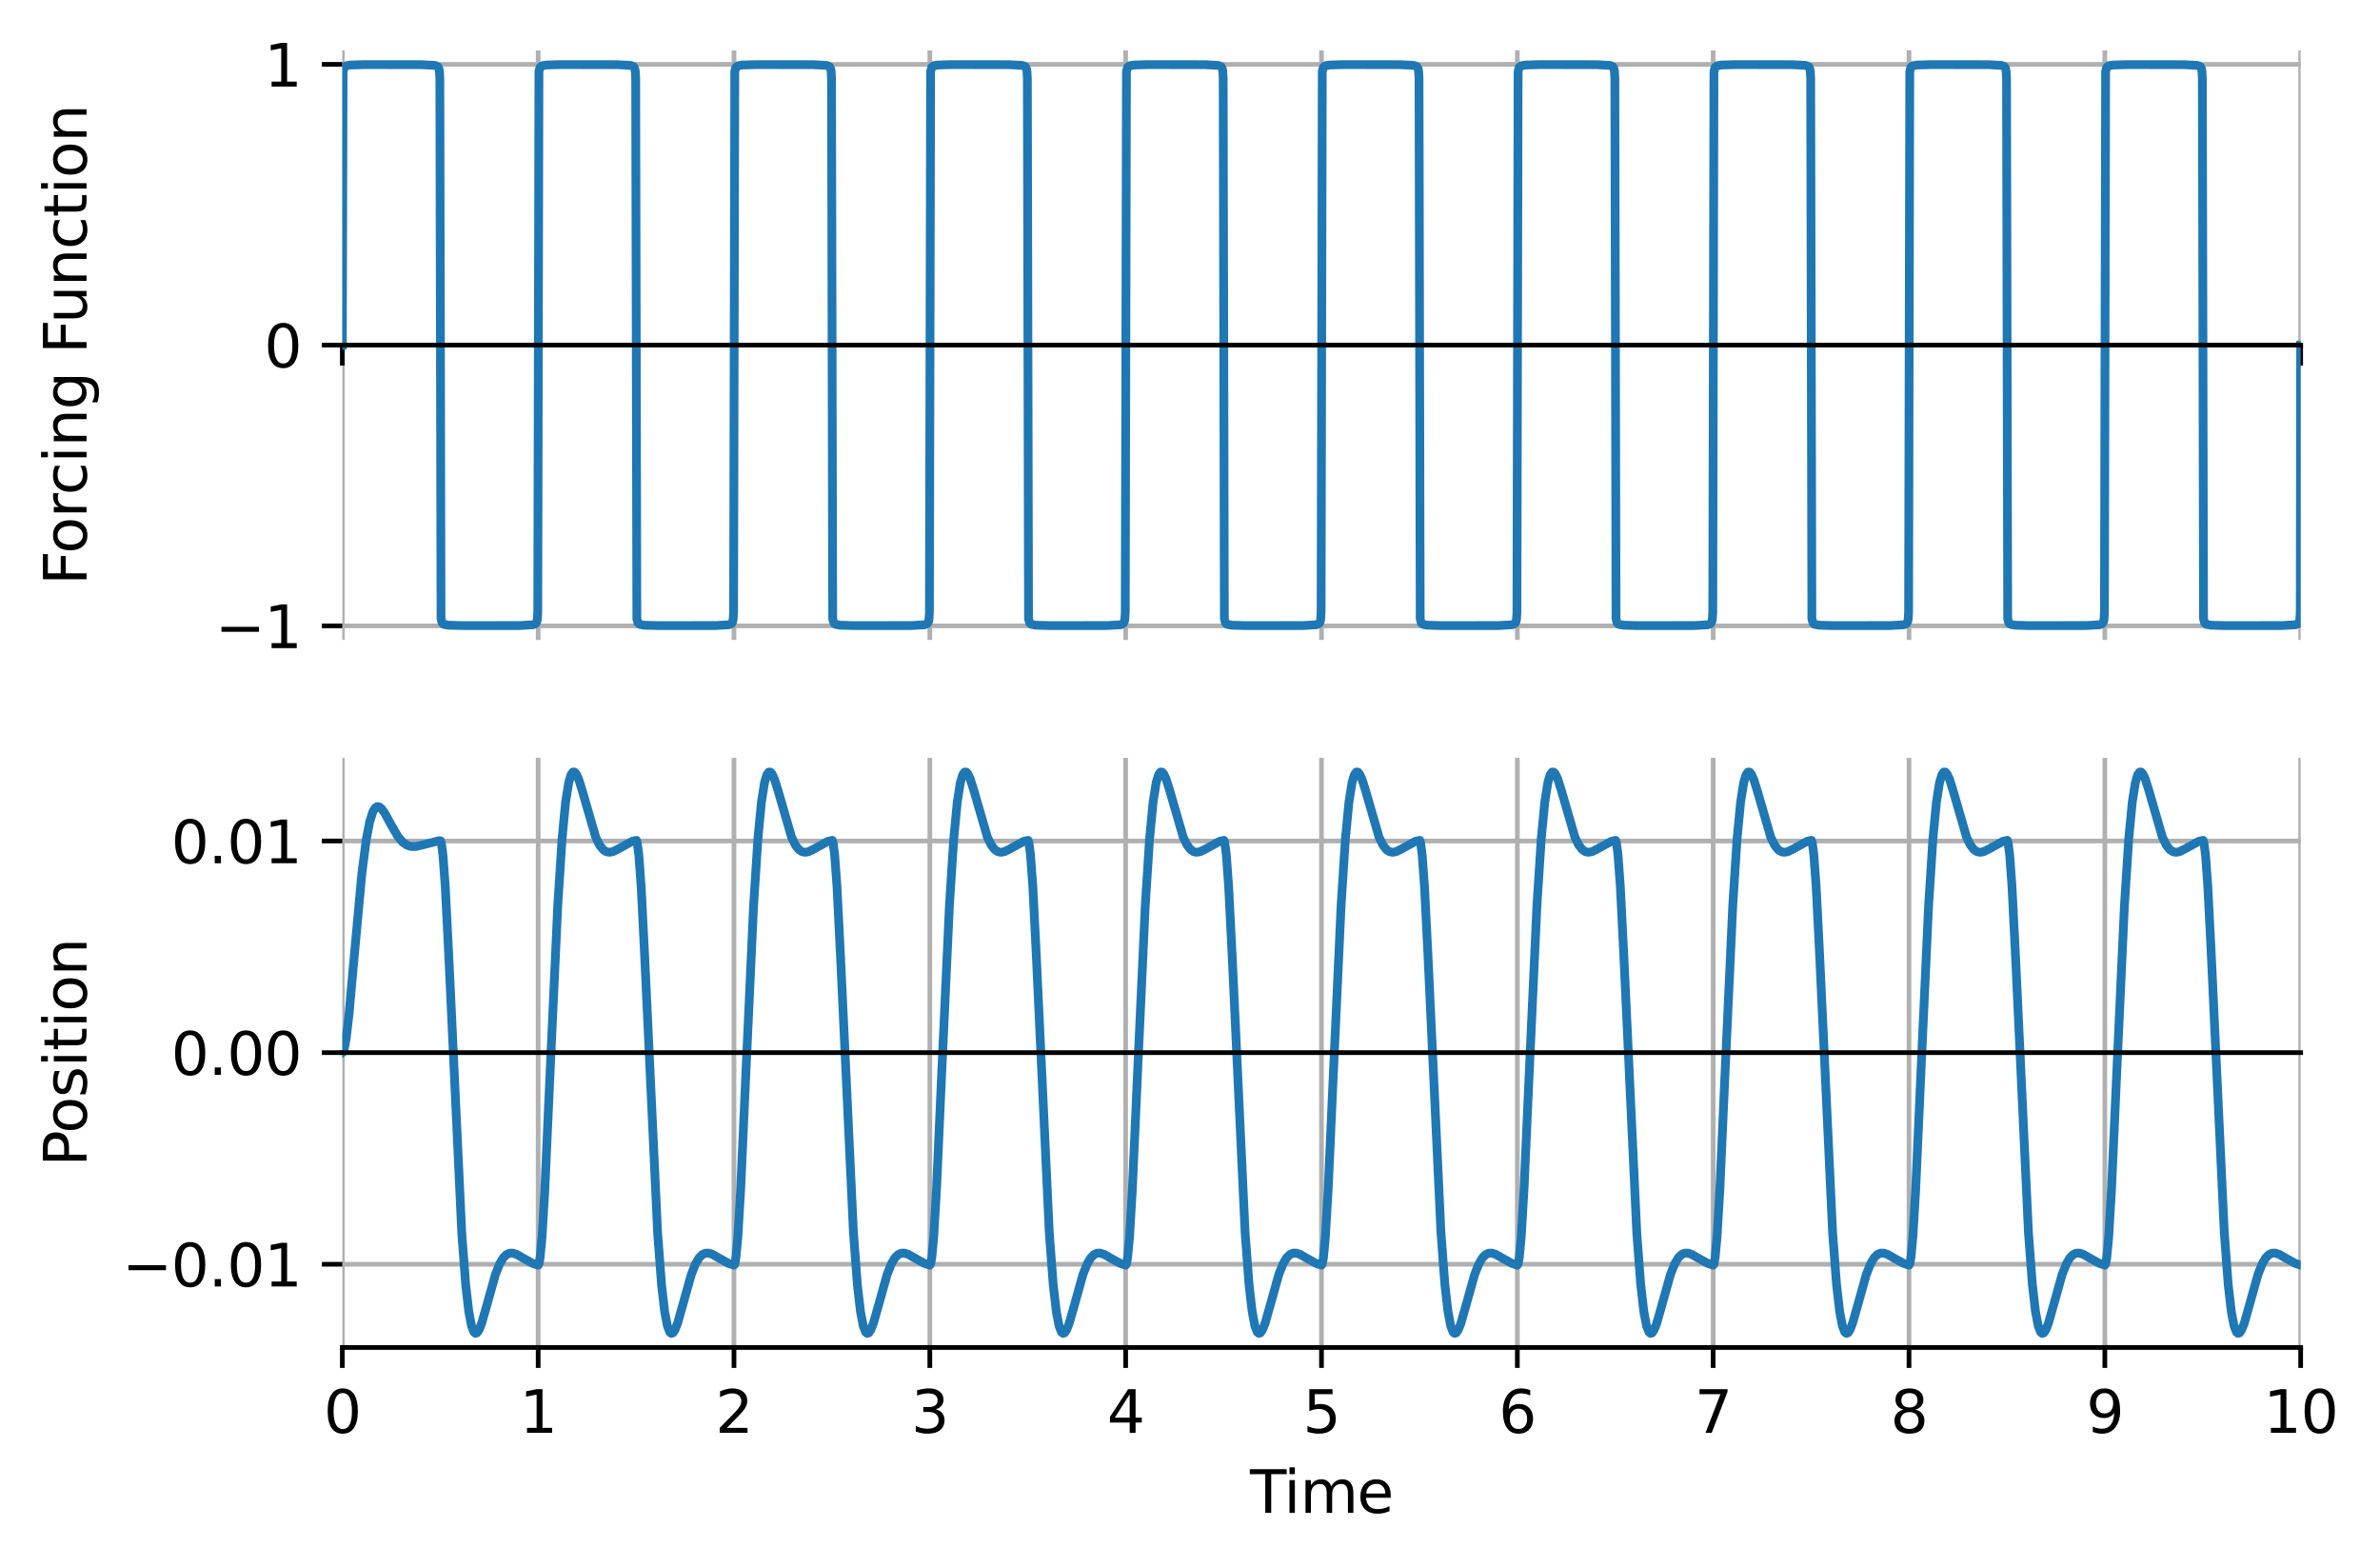 <?xml version="1.0" encoding="utf-8" standalone="no"?>
<!DOCTYPE svg PUBLIC "-//W3C//DTD SVG 1.1//EN"
  "http://www.w3.org/Graphics/SVG/1.1/DTD/svg11.dtd">
<svg xmlns:xlink="http://www.w3.org/1999/xlink" width="406.886pt" height="267.915pt" viewBox="0 0 406.886 267.915" xmlns="http://www.w3.org/2000/svg" version="1.1">
 <defs>
  <style type="text/css">*{stroke-linejoin: round; stroke-linecap: butt}</style>
 </defs>
 <g id="figure_1">
  <g id="patch_1">
   <path d="M 0 267.915 
L 406.886 267.915 
L 406.886 0 
L 0 0 
z
" style="fill: #ffffff"/>
  </g>
  <g id="axes_1">
   <g id="patch_2">
    <path d="M 58.523 109.399 
L 393.323 109.399 
L 393.323 8.599 
L 58.523 8.599 
z
" style="fill: #ffffff"/>
   </g>
   <g id="matplotlib.axis_1">
    <g id="xtick_1">
     <g id="line2d_1">
      <path d="M 58.523 109.399 
L 58.523 8.599 
" clip-path="url(#pc2f7f69a13)" style="fill: none; stroke: #b0b0b0; stroke-width: 0.8; stroke-linecap: square"/>
     </g>
     <g id="line2d_2">
      <defs>
       <path id="mb48e5e0323" d="M 0 0 
L 0 3.5 
" style="stroke: #000000; stroke-width: 0.8"/>
      </defs>
      <g>
       <use xlink:href="#mb48e5e0323" x="58.523" y="58.999" style="stroke: #000000; stroke-width: 0.8"/>
      </g>
     </g>
    </g>
    <g id="xtick_2">
     <g id="line2d_3">
      <path d="M 92.003 109.399 
L 92.003 8.599 
" clip-path="url(#pc2f7f69a13)" style="fill: none; stroke: #b0b0b0; stroke-width: 0.8; stroke-linecap: square"/>
     </g>
     <g id="line2d_4">
      <g>
       <use xlink:href="#mb48e5e0323" x="92.003" y="58.999" style="stroke: #000000; stroke-width: 0.8"/>
      </g>
     </g>
    </g>
    <g id="xtick_3">
     <g id="line2d_5">
      <path d="M 125.483 109.399 
L 125.483 8.599 
" clip-path="url(#pc2f7f69a13)" style="fill: none; stroke: #b0b0b0; stroke-width: 0.8; stroke-linecap: square"/>
     </g>
     <g id="line2d_6">
      <g>
       <use xlink:href="#mb48e5e0323" x="125.483" y="58.999" style="stroke: #000000; stroke-width: 0.8"/>
      </g>
     </g>
    </g>
    <g id="xtick_4">
     <g id="line2d_7">
      <path d="M 158.963 109.399 
L 158.963 8.599 
" clip-path="url(#pc2f7f69a13)" style="fill: none; stroke: #b0b0b0; stroke-width: 0.8; stroke-linecap: square"/>
     </g>
     <g id="line2d_8">
      <g>
       <use xlink:href="#mb48e5e0323" x="158.963" y="58.999" style="stroke: #000000; stroke-width: 0.8"/>
      </g>
     </g>
    </g>
    <g id="xtick_5">
     <g id="line2d_9">
      <path d="M 192.443 109.399 
L 192.443 8.599 
" clip-path="url(#pc2f7f69a13)" style="fill: none; stroke: #b0b0b0; stroke-width: 0.8; stroke-linecap: square"/>
     </g>
     <g id="line2d_10">
      <g>
       <use xlink:href="#mb48e5e0323" x="192.443" y="58.999" style="stroke: #000000; stroke-width: 0.8"/>
      </g>
     </g>
    </g>
    <g id="xtick_6">
     <g id="line2d_11">
      <path d="M 225.923 109.399 
L 225.923 8.599 
" clip-path="url(#pc2f7f69a13)" style="fill: none; stroke: #b0b0b0; stroke-width: 0.8; stroke-linecap: square"/>
     </g>
     <g id="line2d_12">
      <g>
       <use xlink:href="#mb48e5e0323" x="225.923" y="58.999" style="stroke: #000000; stroke-width: 0.8"/>
      </g>
     </g>
    </g>
    <g id="xtick_7">
     <g id="line2d_13">
      <path d="M 259.403 109.399 
L 259.403 8.599 
" clip-path="url(#pc2f7f69a13)" style="fill: none; stroke: #b0b0b0; stroke-width: 0.8; stroke-linecap: square"/>
     </g>
     <g id="line2d_14">
      <g>
       <use xlink:href="#mb48e5e0323" x="259.403" y="58.999" style="stroke: #000000; stroke-width: 0.8"/>
      </g>
     </g>
    </g>
    <g id="xtick_8">
     <g id="line2d_15">
      <path d="M 292.883 109.399 
L 292.883 8.599 
" clip-path="url(#pc2f7f69a13)" style="fill: none; stroke: #b0b0b0; stroke-width: 0.8; stroke-linecap: square"/>
     </g>
     <g id="line2d_16">
      <g>
       <use xlink:href="#mb48e5e0323" x="292.883" y="58.999" style="stroke: #000000; stroke-width: 0.8"/>
      </g>
     </g>
    </g>
    <g id="xtick_9">
     <g id="line2d_17">
      <path d="M 326.363 109.399 
L 326.363 8.599 
" clip-path="url(#pc2f7f69a13)" style="fill: none; stroke: #b0b0b0; stroke-width: 0.8; stroke-linecap: square"/>
     </g>
     <g id="line2d_18">
      <g>
       <use xlink:href="#mb48e5e0323" x="326.363" y="58.999" style="stroke: #000000; stroke-width: 0.8"/>
      </g>
     </g>
    </g>
    <g id="xtick_10">
     <g id="line2d_19">
      <path d="M 359.843 109.399 
L 359.843 8.599 
" clip-path="url(#pc2f7f69a13)" style="fill: none; stroke: #b0b0b0; stroke-width: 0.8; stroke-linecap: square"/>
     </g>
     <g id="line2d_20">
      <g>
       <use xlink:href="#mb48e5e0323" x="359.843" y="58.999" style="stroke: #000000; stroke-width: 0.8"/>
      </g>
     </g>
    </g>
    <g id="xtick_11">
     <g id="line2d_21">
      <path d="M 393.323 109.399 
L 393.323 8.599 
" clip-path="url(#pc2f7f69a13)" style="fill: none; stroke: #b0b0b0; stroke-width: 0.8; stroke-linecap: square"/>
     </g>
     <g id="line2d_22">
      <g>
       <use xlink:href="#mb48e5e0323" x="393.323" y="58.999" style="stroke: #000000; stroke-width: 0.8"/>
      </g>
     </g>
    </g>
   </g>
   <g id="matplotlib.axis_2">
    <g id="ytick_1">
     <g id="line2d_23">
      <path d="M 58.523 106.999 
L 393.323 106.999 
" clip-path="url(#pc2f7f69a13)" style="fill: none; stroke: #b0b0b0; stroke-width: 0.8; stroke-linecap: square"/>
     </g>
     <g id="line2d_24">
      <defs>
       <path id="m563a0828b6" d="M 0 0 
L -3.5 0 
" style="stroke: #000000; stroke-width: 0.8"/>
      </defs>
      <g>
       <use xlink:href="#m563a0828b6" x="58.523" y="106.999" style="stroke: #000000; stroke-width: 0.8"/>
      </g>
     </g>
     <g id="text_1">
      <!-- −1 -->
      <g transform="translate(36.781 110.798) scale(0.1 -0.1)">
       <defs>
        <path id="DejaVuSans-2212" d="M 678 2272 
L 4684 2272 
L 4684 1741 
L 678 1741 
L 678 2272 
z
" transform="scale(0.016)"/>
        <path id="DejaVuSans-31" d="M 794 531 
L 1825 531 
L 1825 4091 
L 703 3866 
L 703 4441 
L 1819 4666 
L 2450 4666 
L 2450 531 
L 3481 531 
L 3481 0 
L 794 0 
L 794 531 
z
" transform="scale(0.016)"/>
       </defs>
       <use xlink:href="#DejaVuSans-2212"/>
       <use xlink:href="#DejaVuSans-31" transform="translate(83.789 0)"/>
      </g>
     </g>
    </g>
    <g id="ytick_2">
     <g id="line2d_25">
      <path d="M 58.523 58.999 
L 393.323 58.999 
" clip-path="url(#pc2f7f69a13)" style="fill: none; stroke: #b0b0b0; stroke-width: 0.8; stroke-linecap: square"/>
     </g>
     <g id="line2d_26">
      <g>
       <use xlink:href="#m563a0828b6" x="58.523" y="58.999" style="stroke: #000000; stroke-width: 0.8"/>
      </g>
     </g>
     <g id="text_2">
      <!-- 0 -->
      <g transform="translate(45.161 62.798) scale(0.1 -0.1)">
       <defs>
        <path id="DejaVuSans-30" d="M 2034 4250 
Q 1547 4250 1301 3770 
Q 1056 3291 1056 2328 
Q 1056 1369 1301 889 
Q 1547 409 2034 409 
Q 2525 409 2770 889 
Q 3016 1369 3016 2328 
Q 3016 3291 2770 3770 
Q 2525 4250 2034 4250 
z
M 2034 4750 
Q 2819 4750 3233 4129 
Q 3647 3509 3647 2328 
Q 3647 1150 3233 529 
Q 2819 -91 2034 -91 
Q 1250 -91 836 529 
Q 422 1150 422 2328 
Q 422 3509 836 4129 
Q 1250 4750 2034 4750 
z
" transform="scale(0.016)"/>
       </defs>
       <use xlink:href="#DejaVuSans-30"/>
      </g>
     </g>
    </g>
    <g id="ytick_3">
     <g id="line2d_27">
      <path d="M 58.523 10.999 
L 393.323 10.999 
" clip-path="url(#pc2f7f69a13)" style="fill: none; stroke: #b0b0b0; stroke-width: 0.8; stroke-linecap: square"/>
     </g>
     <g id="line2d_28">
      <g>
       <use xlink:href="#m563a0828b6" x="58.523" y="10.999" style="stroke: #000000; stroke-width: 0.8"/>
      </g>
     </g>
     <g id="text_3">
      <!-- 1 -->
      <g transform="translate(45.161 14.798) scale(0.1 -0.1)">
       <use xlink:href="#DejaVuSans-31"/>
      </g>
     </g>
    </g>
    <g id="text_4">
     <!-- Forcing Function -->
     <g transform="translate(14.798 100.031) rotate(-90) scale(0.1 -0.1)">
      <defs>
       <path id="DejaVuSans-46" d="M 628 4666 
L 3309 4666 
L 3309 4134 
L 1259 4134 
L 1259 2759 
L 3109 2759 
L 3109 2228 
L 1259 2228 
L 1259 0 
L 628 0 
L 628 4666 
z
" transform="scale(0.016)"/>
       <path id="DejaVuSans-6f" d="M 1959 3097 
Q 1497 3097 1228 2736 
Q 959 2375 959 1747 
Q 959 1119 1226 758 
Q 1494 397 1959 397 
Q 2419 397 2687 759 
Q 2956 1122 2956 1747 
Q 2956 2369 2687 2733 
Q 2419 3097 1959 3097 
z
M 1959 3584 
Q 2709 3584 3137 3096 
Q 3566 2609 3566 1747 
Q 3566 888 3137 398 
Q 2709 -91 1959 -91 
Q 1206 -91 779 398 
Q 353 888 353 1747 
Q 353 2609 779 3096 
Q 1206 3584 1959 3584 
z
" transform="scale(0.016)"/>
       <path id="DejaVuSans-72" d="M 2631 2963 
Q 2534 3019 2420 3045 
Q 2306 3072 2169 3072 
Q 1681 3072 1420 2755 
Q 1159 2438 1159 1844 
L 1159 0 
L 581 0 
L 581 3500 
L 1159 3500 
L 1159 2956 
Q 1341 3275 1631 3429 
Q 1922 3584 2338 3584 
Q 2397 3584 2469 3576 
Q 2541 3569 2628 3553 
L 2631 2963 
z
" transform="scale(0.016)"/>
       <path id="DejaVuSans-63" d="M 3122 3366 
L 3122 2828 
Q 2878 2963 2633 3030 
Q 2388 3097 2138 3097 
Q 1578 3097 1268 2742 
Q 959 2388 959 1747 
Q 959 1106 1268 751 
Q 1578 397 2138 397 
Q 2388 397 2633 464 
Q 2878 531 3122 666 
L 3122 134 
Q 2881 22 2623 -34 
Q 2366 -91 2075 -91 
Q 1284 -91 818 406 
Q 353 903 353 1747 
Q 353 2603 823 3093 
Q 1294 3584 2113 3584 
Q 2378 3584 2631 3529 
Q 2884 3475 3122 3366 
z
" transform="scale(0.016)"/>
       <path id="DejaVuSans-69" d="M 603 3500 
L 1178 3500 
L 1178 0 
L 603 0 
L 603 3500 
z
M 603 4863 
L 1178 4863 
L 1178 4134 
L 603 4134 
L 603 4863 
z
" transform="scale(0.016)"/>
       <path id="DejaVuSans-6e" d="M 3513 2113 
L 3513 0 
L 2938 0 
L 2938 2094 
Q 2938 2591 2744 2837 
Q 2550 3084 2163 3084 
Q 1697 3084 1428 2787 
Q 1159 2491 1159 1978 
L 1159 0 
L 581 0 
L 581 3500 
L 1159 3500 
L 1159 2956 
Q 1366 3272 1645 3428 
Q 1925 3584 2291 3584 
Q 2894 3584 3203 3211 
Q 3513 2838 3513 2113 
z
" transform="scale(0.016)"/>
       <path id="DejaVuSans-67" d="M 2906 1791 
Q 2906 2416 2648 2759 
Q 2391 3103 1925 3103 
Q 1463 3103 1205 2759 
Q 947 2416 947 1791 
Q 947 1169 1205 825 
Q 1463 481 1925 481 
Q 2391 481 2648 825 
Q 2906 1169 2906 1791 
z
M 3481 434 
Q 3481 -459 3084 -895 
Q 2688 -1331 1869 -1331 
Q 1566 -1331 1297 -1286 
Q 1028 -1241 775 -1147 
L 775 -588 
Q 1028 -725 1275 -790 
Q 1522 -856 1778 -856 
Q 2344 -856 2625 -561 
Q 2906 -266 2906 331 
L 2906 616 
Q 2728 306 2450 153 
Q 2172 0 1784 0 
Q 1141 0 747 490 
Q 353 981 353 1791 
Q 353 2603 747 3093 
Q 1141 3584 1784 3584 
Q 2172 3584 2450 3431 
Q 2728 3278 2906 2969 
L 2906 3500 
L 3481 3500 
L 3481 434 
z
" transform="scale(0.016)"/>
       <path id="DejaVuSans-20" transform="scale(0.016)"/>
       <path id="DejaVuSans-75" d="M 544 1381 
L 544 3500 
L 1119 3500 
L 1119 1403 
Q 1119 906 1312 657 
Q 1506 409 1894 409 
Q 2359 409 2629 706 
Q 2900 1003 2900 1516 
L 2900 3500 
L 3475 3500 
L 3475 0 
L 2900 0 
L 2900 538 
Q 2691 219 2414 64 
Q 2138 -91 1772 -91 
Q 1169 -91 856 284 
Q 544 659 544 1381 
z
M 1991 3584 
L 1991 3584 
z
" transform="scale(0.016)"/>
       <path id="DejaVuSans-74" d="M 1172 4494 
L 1172 3500 
L 2356 3500 
L 2356 3053 
L 1172 3053 
L 1172 1153 
Q 1172 725 1289 603 
Q 1406 481 1766 481 
L 2356 481 
L 2356 0 
L 1766 0 
Q 1100 0 847 248 
Q 594 497 594 1153 
L 594 3053 
L 172 3053 
L 172 3500 
L 594 3500 
L 594 4494 
L 1172 4494 
z
" transform="scale(0.016)"/>
      </defs>
      <use xlink:href="#DejaVuSans-46"/>
      <use xlink:href="#DejaVuSans-6f" transform="translate(53.895 0)"/>
      <use xlink:href="#DejaVuSans-72" transform="translate(115.076 0)"/>
      <use xlink:href="#DejaVuSans-63" transform="translate(153.939 0)"/>
      <use xlink:href="#DejaVuSans-69" transform="translate(208.92 0)"/>
      <use xlink:href="#DejaVuSans-6e" transform="translate(236.703 0)"/>
      <use xlink:href="#DejaVuSans-67" transform="translate(300.082 0)"/>
      <use xlink:href="#DejaVuSans-20" transform="translate(363.559 0)"/>
      <use xlink:href="#DejaVuSans-46" transform="translate(395.346 0)"/>
      <use xlink:href="#DejaVuSans-75" transform="translate(447.365 0)"/>
      <use xlink:href="#DejaVuSans-6e" transform="translate(510.744 0)"/>
      <use xlink:href="#DejaVuSans-63" transform="translate(574.123 0)"/>
      <use xlink:href="#DejaVuSans-74" transform="translate(629.104 0)"/>
      <use xlink:href="#DejaVuSans-69" transform="translate(668.312 0)"/>
      <use xlink:href="#DejaVuSans-6f" transform="translate(696.096 0)"/>
      <use xlink:href="#DejaVuSans-6e" transform="translate(757.277 0)"/>
     </g>
    </g>
   </g>
   <g id="line2d_29">
    <path d="M 58.523 58.999 
L 58.657 12.211 
L 58.858 11.486 
L 59.193 11.243 
L 59.93 11.116 
L 62.206 11.047 
L 72.049 11.053 
L 74.393 11.187 
L 74.862 11.405 
L 75.063 11.809 
L 75.13 12.211 
L 75.196 13.402 
L 75.397 105.787 
L 75.598 106.513 
L 75.933 106.755 
L 76.67 106.882 
L 78.946 106.951 
L 88.789 106.945 
L 91.133 106.811 
L 91.602 106.594 
L 91.803 106.19 
L 91.87 105.787 
L 91.936 104.596 
L 92.137 12.211 
L 92.338 11.486 
L 92.673 11.243 
L 93.41 11.116 
L 95.686 11.047 
L 105.529 11.053 
L 107.873 11.187 
L 108.342 11.405 
L 108.543 11.809 
L 108.61 12.211 
L 108.676 13.402 
L 108.877 105.787 
L 109.078 106.513 
L 109.413 106.755 
L 110.15 106.882 
L 112.426 106.951 
L 122.269 106.945 
L 124.613 106.811 
L 125.082 106.594 
L 125.283 106.19 
L 125.35 105.787 
L 125.416 104.596 
L 125.617 12.211 
L 125.818 11.486 
L 126.153 11.243 
L 126.89 11.116 
L 129.166 11.047 
L 139.009 11.053 
L 141.353 11.187 
L 141.822 11.405 
L 142.023 11.809 
L 142.09 12.211 
L 142.156 13.402 
L 142.357 105.787 
L 142.558 106.513 
L 142.893 106.755 
L 143.63 106.882 
L 145.906 106.951 
L 155.749 106.945 
L 158.093 106.811 
L 158.562 106.594 
L 158.763 106.19 
L 158.83 105.787 
L 158.896 104.596 
L 159.097 12.211 
L 159.298 11.486 
L 159.633 11.243 
L 160.37 11.116 
L 162.646 11.047 
L 172.489 11.053 
L 174.833 11.187 
L 175.302 11.405 
L 175.503 11.809 
L 175.57 12.211 
L 175.636 13.402 
L 175.837 105.787 
L 176.038 106.513 
L 176.373 106.755 
L 177.11 106.882 
L 179.386 106.951 
L 189.229 106.945 
L 191.573 106.811 
L 192.042 106.594 
L 192.243 106.19 
L 192.31 105.787 
L 192.376 104.596 
L 192.577 12.211 
L 192.778 11.486 
L 193.113 11.243 
L 193.85 11.116 
L 196.126 11.047 
L 205.969 11.053 
L 208.313 11.187 
L 208.782 11.405 
L 208.983 11.809 
L 209.05 12.211 
L 209.116 13.402 
L 209.317 105.787 
L 209.518 106.513 
L 209.853 106.755 
L 210.59 106.882 
L 212.866 106.951 
L 222.709 106.945 
L 225.053 106.811 
L 225.522 106.594 
L 225.723 106.19 
L 225.79 105.787 
L 225.856 104.596 
L 226.057 12.211 
L 226.258 11.486 
L 226.593 11.243 
L 227.33 11.116 
L 229.606 11.047 
L 239.449 11.053 
L 241.793 11.187 
L 242.262 11.405 
L 242.463 11.809 
L 242.53 12.211 
L 242.596 13.402 
L 242.797 105.787 
L 242.998 106.513 
L 243.333 106.755 
L 244.07 106.882 
L 246.346 106.951 
L 256.189 106.945 
L 258.533 106.811 
L 259.002 106.594 
L 259.203 106.19 
L 259.27 105.787 
L 259.336 104.596 
L 259.537 12.211 
L 259.738 11.486 
L 260.073 11.243 
L 260.81 11.116 
L 263.086 11.047 
L 272.929 11.053 
L 275.273 11.187 
L 275.742 11.405 
L 275.943 11.809 
L 276.01 12.211 
L 276.076 13.402 
L 276.277 105.787 
L 276.478 106.513 
L 276.813 106.755 
L 277.55 106.882 
L 279.826 106.951 
L 289.669 106.945 
L 292.013 106.811 
L 292.482 106.594 
L 292.683 106.19 
L 292.75 105.787 
L 292.816 104.596 
L 293.017 12.211 
L 293.218 11.486 
L 293.553 11.243 
L 294.29 11.116 
L 296.566 11.047 
L 306.409 11.053 
L 308.753 11.187 
L 309.222 11.405 
L 309.423 11.809 
L 309.49 12.211 
L 309.556 13.402 
L 309.757 105.787 
L 309.958 106.513 
L 310.293 106.755 
L 311.03 106.882 
L 313.306 106.951 
L 323.149 106.945 
L 325.493 106.811 
L 325.962 106.594 
L 326.163 106.19 
L 326.23 105.787 
L 326.296 104.596 
L 326.497 12.211 
L 326.698 11.486 
L 327.033 11.243 
L 327.77 11.116 
L 330.046 11.047 
L 339.889 11.053 
L 342.233 11.187 
L 342.702 11.405 
L 342.903 11.809 
L 342.97 12.211 
L 343.036 13.402 
L 343.237 105.787 
L 343.438 106.513 
L 343.773 106.755 
L 344.51 106.882 
L 346.786 106.951 
L 356.629 106.945 
L 358.973 106.811 
L 359.442 106.594 
L 359.643 106.19 
L 359.71 105.787 
L 359.776 104.596 
L 359.977 12.211 
L 360.178 11.486 
L 360.513 11.243 
L 361.25 11.116 
L 363.526 11.047 
L 373.369 11.053 
L 375.713 11.187 
L 376.182 11.405 
L 376.383 11.809 
L 376.45 12.211 
L 376.516 13.402 
L 376.717 105.787 
L 376.918 106.513 
L 377.253 106.755 
L 377.99 106.882 
L 380.266 106.951 
L 390.109 106.945 
L 392.453 106.811 
L 392.922 106.594 
L 393.123 106.19 
L 393.19 105.787 
L 393.256 104.596 
L 393.323 58.999 
L 393.323 58.999 
" clip-path="url(#pc2f7f69a13)" style="fill: none; stroke: #1f77b4; stroke-width: 1.5; stroke-linecap: square"/>
   </g>
   <g id="patch_3">
    <path d="M 58.523 109.399 
L 58.523 8.599 
" style="fill: none"/>
   </g>
   <g id="patch_4">
    <path d="M 393.323 109.399 
L 393.323 8.599 
" style="fill: none"/>
   </g>
   <g id="patch_5">
    <path d="M 58.523 58.999 
L 393.323 58.999 
" style="fill: none; stroke: #000000; stroke-width: 0.8; stroke-linejoin: miter; stroke-linecap: square"/>
   </g>
   <g id="patch_6">
    <path d="M 58.523 8.599 
L 393.323 8.599 
" style="fill: none"/>
   </g>
  </g>
  <g id="axes_2">
   <g id="patch_7">
    <path d="M 58.523 230.359 
L 393.323 230.359 
L 393.323 129.559 
L 58.523 129.559 
z
" style="fill: #ffffff"/>
   </g>
   <g id="matplotlib.axis_3">
    <g id="xtick_12">
     <g id="line2d_30">
      <path d="M 58.523 230.359 
L 58.523 129.559 
" clip-path="url(#p584294269f)" style="fill: none; stroke: #b0b0b0; stroke-width: 0.8; stroke-linecap: square"/>
     </g>
     <g id="line2d_31">
      <g>
       <use xlink:href="#mb48e5e0323" x="58.523" y="230.359" style="stroke: #000000; stroke-width: 0.8"/>
      </g>
     </g>
     <g id="text_5">
      <!-- 0 -->
      <g transform="translate(55.342 244.958) scale(0.1 -0.1)">
       <use xlink:href="#DejaVuSans-30"/>
      </g>
     </g>
    </g>
    <g id="xtick_13">
     <g id="line2d_32">
      <path d="M 92.003 230.359 
L 92.003 129.559 
" clip-path="url(#p584294269f)" style="fill: none; stroke: #b0b0b0; stroke-width: 0.8; stroke-linecap: square"/>
     </g>
     <g id="line2d_33">
      <g>
       <use xlink:href="#mb48e5e0323" x="92.003" y="230.359" style="stroke: #000000; stroke-width: 0.8"/>
      </g>
     </g>
     <g id="text_6">
      <!-- 1 -->
      <g transform="translate(88.822 244.958) scale(0.1 -0.1)">
       <use xlink:href="#DejaVuSans-31"/>
      </g>
     </g>
    </g>
    <g id="xtick_14">
     <g id="line2d_34">
      <path d="M 125.483 230.359 
L 125.483 129.559 
" clip-path="url(#p584294269f)" style="fill: none; stroke: #b0b0b0; stroke-width: 0.8; stroke-linecap: square"/>
     </g>
     <g id="line2d_35">
      <g>
       <use xlink:href="#mb48e5e0323" x="125.483" y="230.359" style="stroke: #000000; stroke-width: 0.8"/>
      </g>
     </g>
     <g id="text_7">
      <!-- 2 -->
      <g transform="translate(122.302 244.958) scale(0.1 -0.1)">
       <defs>
        <path id="DejaVuSans-32" d="M 1228 531 
L 3431 531 
L 3431 0 
L 469 0 
L 469 531 
Q 828 903 1448 1529 
Q 2069 2156 2228 2338 
Q 2531 2678 2651 2914 
Q 2772 3150 2772 3378 
Q 2772 3750 2511 3984 
Q 2250 4219 1831 4219 
Q 1534 4219 1204 4116 
Q 875 4013 500 3803 
L 500 4441 
Q 881 4594 1212 4672 
Q 1544 4750 1819 4750 
Q 2544 4750 2975 4387 
Q 3406 4025 3406 3419 
Q 3406 3131 3298 2873 
Q 3191 2616 2906 2266 
Q 2828 2175 2409 1742 
Q 1991 1309 1228 531 
z
" transform="scale(0.016)"/>
       </defs>
       <use xlink:href="#DejaVuSans-32"/>
      </g>
     </g>
    </g>
    <g id="xtick_15">
     <g id="line2d_36">
      <path d="M 158.963 230.359 
L 158.963 129.559 
" clip-path="url(#p584294269f)" style="fill: none; stroke: #b0b0b0; stroke-width: 0.8; stroke-linecap: square"/>
     </g>
     <g id="line2d_37">
      <g>
       <use xlink:href="#mb48e5e0323" x="158.963" y="230.359" style="stroke: #000000; stroke-width: 0.8"/>
      </g>
     </g>
     <g id="text_8">
      <!-- 3 -->
      <g transform="translate(155.782 244.958) scale(0.1 -0.1)">
       <defs>
        <path id="DejaVuSans-33" d="M 2597 2516 
Q 3050 2419 3304 2112 
Q 3559 1806 3559 1356 
Q 3559 666 3084 287 
Q 2609 -91 1734 -91 
Q 1441 -91 1130 -33 
Q 819 25 488 141 
L 488 750 
Q 750 597 1062 519 
Q 1375 441 1716 441 
Q 2309 441 2620 675 
Q 2931 909 2931 1356 
Q 2931 1769 2642 2001 
Q 2353 2234 1838 2234 
L 1294 2234 
L 1294 2753 
L 1863 2753 
Q 2328 2753 2575 2939 
Q 2822 3125 2822 3475 
Q 2822 3834 2567 4026 
Q 2313 4219 1838 4219 
Q 1578 4219 1281 4162 
Q 984 4106 628 3988 
L 628 4550 
Q 988 4650 1302 4700 
Q 1616 4750 1894 4750 
Q 2613 4750 3031 4423 
Q 3450 4097 3450 3541 
Q 3450 3153 3228 2886 
Q 3006 2619 2597 2516 
z
" transform="scale(0.016)"/>
       </defs>
       <use xlink:href="#DejaVuSans-33"/>
      </g>
     </g>
    </g>
    <g id="xtick_16">
     <g id="line2d_38">
      <path d="M 192.443 230.359 
L 192.443 129.559 
" clip-path="url(#p584294269f)" style="fill: none; stroke: #b0b0b0; stroke-width: 0.8; stroke-linecap: square"/>
     </g>
     <g id="line2d_39">
      <g>
       <use xlink:href="#mb48e5e0323" x="192.443" y="230.359" style="stroke: #000000; stroke-width: 0.8"/>
      </g>
     </g>
     <g id="text_9">
      <!-- 4 -->
      <g transform="translate(189.262 244.958) scale(0.1 -0.1)">
       <defs>
        <path id="DejaVuSans-34" d="M 2419 4116 
L 825 1625 
L 2419 1625 
L 2419 4116 
z
M 2253 4666 
L 3047 4666 
L 3047 1625 
L 3713 1625 
L 3713 1100 
L 3047 1100 
L 3047 0 
L 2419 0 
L 2419 1100 
L 313 1100 
L 313 1709 
L 2253 4666 
z
" transform="scale(0.016)"/>
       </defs>
       <use xlink:href="#DejaVuSans-34"/>
      </g>
     </g>
    </g>
    <g id="xtick_17">
     <g id="line2d_40">
      <path d="M 225.923 230.359 
L 225.923 129.559 
" clip-path="url(#p584294269f)" style="fill: none; stroke: #b0b0b0; stroke-width: 0.8; stroke-linecap: square"/>
     </g>
     <g id="line2d_41">
      <g>
       <use xlink:href="#mb48e5e0323" x="225.923" y="230.359" style="stroke: #000000; stroke-width: 0.8"/>
      </g>
     </g>
     <g id="text_10">
      <!-- 5 -->
      <g transform="translate(222.742 244.958) scale(0.1 -0.1)">
       <defs>
        <path id="DejaVuSans-35" d="M 691 4666 
L 3169 4666 
L 3169 4134 
L 1269 4134 
L 1269 2991 
Q 1406 3038 1543 3061 
Q 1681 3084 1819 3084 
Q 2600 3084 3056 2656 
Q 3513 2228 3513 1497 
Q 3513 744 3044 326 
Q 2575 -91 1722 -91 
Q 1428 -91 1123 -41 
Q 819 9 494 109 
L 494 744 
Q 775 591 1075 516 
Q 1375 441 1709 441 
Q 2250 441 2565 725 
Q 2881 1009 2881 1497 
Q 2881 1984 2565 2268 
Q 2250 2553 1709 2553 
Q 1456 2553 1204 2497 
Q 953 2441 691 2322 
L 691 4666 
z
" transform="scale(0.016)"/>
       </defs>
       <use xlink:href="#DejaVuSans-35"/>
      </g>
     </g>
    </g>
    <g id="xtick_18">
     <g id="line2d_42">
      <path d="M 259.403 230.359 
L 259.403 129.559 
" clip-path="url(#p584294269f)" style="fill: none; stroke: #b0b0b0; stroke-width: 0.8; stroke-linecap: square"/>
     </g>
     <g id="line2d_43">
      <g>
       <use xlink:href="#mb48e5e0323" x="259.403" y="230.359" style="stroke: #000000; stroke-width: 0.8"/>
      </g>
     </g>
     <g id="text_11">
      <!-- 6 -->
      <g transform="translate(256.222 244.958) scale(0.1 -0.1)">
       <defs>
        <path id="DejaVuSans-36" d="M 2113 2584 
Q 1688 2584 1439 2293 
Q 1191 2003 1191 1497 
Q 1191 994 1439 701 
Q 1688 409 2113 409 
Q 2538 409 2786 701 
Q 3034 994 3034 1497 
Q 3034 2003 2786 2293 
Q 2538 2584 2113 2584 
z
M 3366 4563 
L 3366 3988 
Q 3128 4100 2886 4159 
Q 2644 4219 2406 4219 
Q 1781 4219 1451 3797 
Q 1122 3375 1075 2522 
Q 1259 2794 1537 2939 
Q 1816 3084 2150 3084 
Q 2853 3084 3261 2657 
Q 3669 2231 3669 1497 
Q 3669 778 3244 343 
Q 2819 -91 2113 -91 
Q 1303 -91 875 529 
Q 447 1150 447 2328 
Q 447 3434 972 4092 
Q 1497 4750 2381 4750 
Q 2619 4750 2861 4703 
Q 3103 4656 3366 4563 
z
" transform="scale(0.016)"/>
       </defs>
       <use xlink:href="#DejaVuSans-36"/>
      </g>
     </g>
    </g>
    <g id="xtick_19">
     <g id="line2d_44">
      <path d="M 292.883 230.359 
L 292.883 129.559 
" clip-path="url(#p584294269f)" style="fill: none; stroke: #b0b0b0; stroke-width: 0.8; stroke-linecap: square"/>
     </g>
     <g id="line2d_45">
      <g>
       <use xlink:href="#mb48e5e0323" x="292.883" y="230.359" style="stroke: #000000; stroke-width: 0.8"/>
      </g>
     </g>
     <g id="text_12">
      <!-- 7 -->
      <g transform="translate(289.702 244.958) scale(0.1 -0.1)">
       <defs>
        <path id="DejaVuSans-37" d="M 525 4666 
L 3525 4666 
L 3525 4397 
L 1831 0 
L 1172 0 
L 2766 4134 
L 525 4134 
L 525 4666 
z
" transform="scale(0.016)"/>
       </defs>
       <use xlink:href="#DejaVuSans-37"/>
      </g>
     </g>
    </g>
    <g id="xtick_20">
     <g id="line2d_46">
      <path d="M 326.363 230.359 
L 326.363 129.559 
" clip-path="url(#p584294269f)" style="fill: none; stroke: #b0b0b0; stroke-width: 0.8; stroke-linecap: square"/>
     </g>
     <g id="line2d_47">
      <g>
       <use xlink:href="#mb48e5e0323" x="326.363" y="230.359" style="stroke: #000000; stroke-width: 0.8"/>
      </g>
     </g>
     <g id="text_13">
      <!-- 8 -->
      <g transform="translate(323.182 244.958) scale(0.1 -0.1)">
       <defs>
        <path id="DejaVuSans-38" d="M 2034 2216 
Q 1584 2216 1326 1975 
Q 1069 1734 1069 1313 
Q 1069 891 1326 650 
Q 1584 409 2034 409 
Q 2484 409 2743 651 
Q 3003 894 3003 1313 
Q 3003 1734 2745 1975 
Q 2488 2216 2034 2216 
z
M 1403 2484 
Q 997 2584 770 2862 
Q 544 3141 544 3541 
Q 544 4100 942 4425 
Q 1341 4750 2034 4750 
Q 2731 4750 3128 4425 
Q 3525 4100 3525 3541 
Q 3525 3141 3298 2862 
Q 3072 2584 2669 2484 
Q 3125 2378 3379 2068 
Q 3634 1759 3634 1313 
Q 3634 634 3220 271 
Q 2806 -91 2034 -91 
Q 1263 -91 848 271 
Q 434 634 434 1313 
Q 434 1759 690 2068 
Q 947 2378 1403 2484 
z
M 1172 3481 
Q 1172 3119 1398 2916 
Q 1625 2713 2034 2713 
Q 2441 2713 2670 2916 
Q 2900 3119 2900 3481 
Q 2900 3844 2670 4047 
Q 2441 4250 2034 4250 
Q 1625 4250 1398 4047 
Q 1172 3844 1172 3481 
z
" transform="scale(0.016)"/>
       </defs>
       <use xlink:href="#DejaVuSans-38"/>
      </g>
     </g>
    </g>
    <g id="xtick_21">
     <g id="line2d_48">
      <path d="M 359.843 230.359 
L 359.843 129.559 
" clip-path="url(#p584294269f)" style="fill: none; stroke: #b0b0b0; stroke-width: 0.8; stroke-linecap: square"/>
     </g>
     <g id="line2d_49">
      <g>
       <use xlink:href="#mb48e5e0323" x="359.843" y="230.359" style="stroke: #000000; stroke-width: 0.8"/>
      </g>
     </g>
     <g id="text_14">
      <!-- 9 -->
      <g transform="translate(356.662 244.958) scale(0.1 -0.1)">
       <defs>
        <path id="DejaVuSans-39" d="M 703 97 
L 703 672 
Q 941 559 1184 500 
Q 1428 441 1663 441 
Q 2288 441 2617 861 
Q 2947 1281 2994 2138 
Q 2813 1869 2534 1725 
Q 2256 1581 1919 1581 
Q 1219 1581 811 2004 
Q 403 2428 403 3163 
Q 403 3881 828 4315 
Q 1253 4750 1959 4750 
Q 2769 4750 3195 4129 
Q 3622 3509 3622 2328 
Q 3622 1225 3098 567 
Q 2575 -91 1691 -91 
Q 1453 -91 1209 -44 
Q 966 3 703 97 
z
M 1959 2075 
Q 2384 2075 2632 2365 
Q 2881 2656 2881 3163 
Q 2881 3666 2632 3958 
Q 2384 4250 1959 4250 
Q 1534 4250 1286 3958 
Q 1038 3666 1038 3163 
Q 1038 2656 1286 2365 
Q 1534 2075 1959 2075 
z
" transform="scale(0.016)"/>
       </defs>
       <use xlink:href="#DejaVuSans-39"/>
      </g>
     </g>
    </g>
    <g id="xtick_22">
     <g id="line2d_50">
      <path d="M 393.323 230.359 
L 393.323 129.559 
" clip-path="url(#p584294269f)" style="fill: none; stroke: #b0b0b0; stroke-width: 0.8; stroke-linecap: square"/>
     </g>
     <g id="line2d_51">
      <g>
       <use xlink:href="#mb48e5e0323" x="393.323" y="230.359" style="stroke: #000000; stroke-width: 0.8"/>
      </g>
     </g>
     <g id="text_15">
      <!-- 10 -->
      <g transform="translate(386.961 244.958) scale(0.1 -0.1)">
       <use xlink:href="#DejaVuSans-31"/>
       <use xlink:href="#DejaVuSans-30" transform="translate(63.623 0)"/>
      </g>
     </g>
    </g>
    <g id="text_16">
     <!-- Time -->
     <g transform="translate(213.69 258.636) scale(0.1 -0.1)">
      <defs>
       <path id="DejaVuSans-54" d="M -19 4666 
L 3928 4666 
L 3928 4134 
L 2272 4134 
L 2272 0 
L 1638 0 
L 1638 4134 
L -19 4134 
L -19 4666 
z
" transform="scale(0.016)"/>
       <path id="DejaVuSans-6d" d="M 3328 2828 
Q 3544 3216 3844 3400 
Q 4144 3584 4550 3584 
Q 5097 3584 5394 3201 
Q 5691 2819 5691 2113 
L 5691 0 
L 5113 0 
L 5113 2094 
Q 5113 2597 4934 2840 
Q 4756 3084 4391 3084 
Q 3944 3084 3684 2787 
Q 3425 2491 3425 1978 
L 3425 0 
L 2847 0 
L 2847 2094 
Q 2847 2600 2669 2842 
Q 2491 3084 2119 3084 
Q 1678 3084 1418 2786 
Q 1159 2488 1159 1978 
L 1159 0 
L 581 0 
L 581 3500 
L 1159 3500 
L 1159 2956 
Q 1356 3278 1631 3431 
Q 1906 3584 2284 3584 
Q 2666 3584 2933 3390 
Q 3200 3197 3328 2828 
z
" transform="scale(0.016)"/>
       <path id="DejaVuSans-65" d="M 3597 1894 
L 3597 1613 
L 953 1613 
Q 991 1019 1311 708 
Q 1631 397 2203 397 
Q 2534 397 2845 478 
Q 3156 559 3463 722 
L 3463 178 
Q 3153 47 2828 -22 
Q 2503 -91 2169 -91 
Q 1331 -91 842 396 
Q 353 884 353 1716 
Q 353 2575 817 3079 
Q 1281 3584 2069 3584 
Q 2775 3584 3186 3129 
Q 3597 2675 3597 1894 
z
M 3022 2063 
Q 3016 2534 2758 2815 
Q 2500 3097 2075 3097 
Q 1594 3097 1305 2825 
Q 1016 2553 972 2059 
L 3022 2063 
z
" transform="scale(0.016)"/>
      </defs>
      <use xlink:href="#DejaVuSans-54"/>
      <use xlink:href="#DejaVuSans-69" transform="translate(57.959 0)"/>
      <use xlink:href="#DejaVuSans-6d" transform="translate(85.742 0)"/>
      <use xlink:href="#DejaVuSans-65" transform="translate(183.154 0)"/>
     </g>
    </g>
   </g>
   <g id="matplotlib.axis_4">
    <g id="ytick_4">
     <g id="line2d_52">
      <path d="M 58.523 216.137 
L 393.323 216.137 
" clip-path="url(#p584294269f)" style="fill: none; stroke: #b0b0b0; stroke-width: 0.8; stroke-linecap: square"/>
     </g>
     <g id="line2d_53">
      <g>
       <use xlink:href="#m563a0828b6" x="58.523" y="216.137" style="stroke: #000000; stroke-width: 0.8"/>
      </g>
     </g>
     <g id="text_17">
      <!-- −0.01 -->
      <g transform="translate(20.878 219.937) scale(0.1 -0.1)">
       <defs>
        <path id="DejaVuSans-2e" d="M 684 794 
L 1344 794 
L 1344 0 
L 684 0 
L 684 794 
z
" transform="scale(0.016)"/>
       </defs>
       <use xlink:href="#DejaVuSans-2212"/>
       <use xlink:href="#DejaVuSans-30" transform="translate(83.789 0)"/>
       <use xlink:href="#DejaVuSans-2e" transform="translate(147.412 0)"/>
       <use xlink:href="#DejaVuSans-30" transform="translate(179.199 0)"/>
       <use xlink:href="#DejaVuSans-31" transform="translate(242.822 0)"/>
      </g>
     </g>
    </g>
    <g id="ytick_5">
     <g id="line2d_54">
      <path d="M 58.523 179.959 
L 393.323 179.959 
" clip-path="url(#p584294269f)" style="fill: none; stroke: #b0b0b0; stroke-width: 0.8; stroke-linecap: square"/>
     </g>
     <g id="line2d_55">
      <g>
       <use xlink:href="#m563a0828b6" x="58.523" y="179.959" style="stroke: #000000; stroke-width: 0.8"/>
      </g>
     </g>
     <g id="text_18">
      <!-- 0.00 -->
      <g transform="translate(29.258 183.758) scale(0.1 -0.1)">
       <use xlink:href="#DejaVuSans-30"/>
       <use xlink:href="#DejaVuSans-2e" transform="translate(63.623 0)"/>
       <use xlink:href="#DejaVuSans-30" transform="translate(95.41 0)"/>
       <use xlink:href="#DejaVuSans-30" transform="translate(159.033 0)"/>
      </g>
     </g>
    </g>
    <g id="ytick_6">
     <g id="line2d_56">
      <path d="M 58.523 143.781 
L 393.323 143.781 
" clip-path="url(#p584294269f)" style="fill: none; stroke: #b0b0b0; stroke-width: 0.8; stroke-linecap: square"/>
     </g>
     <g id="line2d_57">
      <g>
       <use xlink:href="#m563a0828b6" x="58.523" y="143.781" style="stroke: #000000; stroke-width: 0.8"/>
      </g>
     </g>
     <g id="text_19">
      <!-- 0.01 -->
      <g transform="translate(29.258 147.58) scale(0.1 -0.1)">
       <use xlink:href="#DejaVuSans-30"/>
       <use xlink:href="#DejaVuSans-2e" transform="translate(63.623 0)"/>
       <use xlink:href="#DejaVuSans-30" transform="translate(95.41 0)"/>
       <use xlink:href="#DejaVuSans-31" transform="translate(159.033 0)"/>
      </g>
     </g>
    </g>
    <g id="text_20">
     <!-- Position -->
     <g transform="translate(14.798 199.423) rotate(-90) scale(0.1 -0.1)">
      <defs>
       <path id="DejaVuSans-50" d="M 1259 4147 
L 1259 2394 
L 2053 2394 
Q 2494 2394 2734 2622 
Q 2975 2850 2975 3272 
Q 2975 3691 2734 3919 
Q 2494 4147 2053 4147 
L 1259 4147 
z
M 628 4666 
L 2053 4666 
Q 2838 4666 3239 4311 
Q 3641 3956 3641 3272 
Q 3641 2581 3239 2228 
Q 2838 1875 2053 1875 
L 1259 1875 
L 1259 0 
L 628 0 
L 628 4666 
z
" transform="scale(0.016)"/>
       <path id="DejaVuSans-73" d="M 2834 3397 
L 2834 2853 
Q 2591 2978 2328 3040 
Q 2066 3103 1784 3103 
Q 1356 3103 1142 2972 
Q 928 2841 928 2578 
Q 928 2378 1081 2264 
Q 1234 2150 1697 2047 
L 1894 2003 
Q 2506 1872 2764 1633 
Q 3022 1394 3022 966 
Q 3022 478 2636 193 
Q 2250 -91 1575 -91 
Q 1294 -91 989 -36 
Q 684 19 347 128 
L 347 722 
Q 666 556 975 473 
Q 1284 391 1588 391 
Q 1994 391 2212 530 
Q 2431 669 2431 922 
Q 2431 1156 2273 1281 
Q 2116 1406 1581 1522 
L 1381 1569 
Q 847 1681 609 1914 
Q 372 2147 372 2553 
Q 372 3047 722 3315 
Q 1072 3584 1716 3584 
Q 2034 3584 2315 3537 
Q 2597 3491 2834 3397 
z
" transform="scale(0.016)"/>
      </defs>
      <use xlink:href="#DejaVuSans-50"/>
      <use xlink:href="#DejaVuSans-6f" transform="translate(56.678 0)"/>
      <use xlink:href="#DejaVuSans-73" transform="translate(117.859 0)"/>
      <use xlink:href="#DejaVuSans-69" transform="translate(169.959 0)"/>
      <use xlink:href="#DejaVuSans-74" transform="translate(197.742 0)"/>
      <use xlink:href="#DejaVuSans-69" transform="translate(236.951 0)"/>
      <use xlink:href="#DejaVuSans-6f" transform="translate(264.734 0)"/>
      <use xlink:href="#DejaVuSans-6e" transform="translate(325.916 0)"/>
     </g>
    </g>
   </g>
   <g id="line2d_58">
    <path d="M 58.523 179.959 
L 58.657 179.852 
L 58.858 179.297 
L 59.193 177.472 
L 59.662 173.485 
L 60.532 163.767 
L 61.871 149.259 
L 62.608 143.572 
L 63.211 140.452 
L 63.746 138.777 
L 64.148 138.116 
L 64.483 137.897 
L 64.818 137.931 
L 65.219 138.238 
L 65.755 138.972 
L 66.826 140.948 
L 68.032 143.015 
L 68.835 143.967 
L 69.572 144.491 
L 70.241 144.708 
L 71.045 144.721 
L 72.116 144.484 
L 75.063 143.728 
L 75.33 143.752 
L 75.464 144.182 
L 75.732 146.231 
L 76.134 151.744 
L 76.737 163.695 
L 78.946 210.832 
L 79.616 219.66 
L 80.152 224.282 
L 80.62 226.698 
L 81.022 227.719 
L 81.29 227.941 
L 81.558 227.852 
L 81.892 227.375 
L 82.361 226.19 
L 83.165 223.358 
L 84.705 217.868 
L 85.441 216.029 
L 86.044 215.025 
L 86.58 214.49 
L 87.115 214.244 
L 87.651 214.231 
L 88.321 214.445 
L 89.459 215.099 
L 91.066 215.986 
L 92.003 216.294 
L 92.137 216.098 
L 92.338 215.01 
L 92.673 211.386 
L 93.142 203.429 
L 94.012 183.972 
L 95.351 154.864 
L 96.088 143.433 
L 96.691 137.154 
L 97.226 133.777 
L 97.628 132.439 
L 97.963 131.991 
L 98.231 132.002 
L 98.499 132.29 
L 98.9 133.136 
L 99.503 135.039 
L 101.847 143.125 
L 102.516 144.496 
L 103.119 145.262 
L 103.654 145.613 
L 104.19 145.708 
L 104.793 145.587 
L 105.663 145.155 
L 108.074 143.828 
L 108.81 143.668 
L 108.944 144.083 
L 109.212 146.109 
L 109.614 151.599 
L 110.217 163.537 
L 112.426 210.754 
L 113.096 219.615 
L 113.632 224.26 
L 114.1 226.693 
L 114.502 227.725 
L 114.77 227.953 
L 115.038 227.868 
L 115.372 227.396 
L 115.841 226.215 
L 116.645 223.383 
L 118.185 217.883 
L 118.921 216.038 
L 119.524 215.03 
L 120.06 214.491 
L 120.595 214.243 
L 121.131 214.228 
L 121.801 214.441 
L 122.939 215.095 
L 124.546 215.984 
L 125.483 216.293 
L 125.617 216.097 
L 125.818 215.01 
L 126.153 211.386 
L 126.622 203.43 
L 127.492 183.973 
L 128.831 154.864 
L 129.568 143.434 
L 130.171 137.155 
L 130.706 133.777 
L 131.108 132.44 
L 131.443 131.991 
L 131.711 132.003 
L 131.979 132.29 
L 132.38 133.136 
L 132.983 135.039 
L 135.327 143.125 
L 135.996 144.496 
L 136.599 145.262 
L 137.134 145.613 
L 137.67 145.708 
L 138.273 145.587 
L 139.143 145.155 
L 141.554 143.828 
L 142.29 143.668 
L 142.424 144.083 
L 142.692 146.109 
L 143.094 151.599 
L 143.697 163.537 
L 145.906 210.754 
L 146.576 219.615 
L 147.112 224.26 
L 147.58 226.693 
L 147.982 227.725 
L 148.25 227.953 
L 148.518 227.868 
L 148.852 227.396 
L 149.321 226.215 
L 150.125 223.383 
L 151.665 217.883 
L 152.401 216.038 
L 153.004 215.03 
L 153.54 214.491 
L 154.075 214.243 
L 154.611 214.228 
L 155.281 214.441 
L 156.419 215.095 
L 158.026 215.984 
L 158.963 216.293 
L 159.097 216.097 
L 159.298 215.01 
L 159.633 211.386 
L 160.102 203.43 
L 160.972 183.973 
L 162.311 154.864 
L 163.048 143.434 
L 163.651 137.155 
L 164.186 133.777 
L 164.588 132.44 
L 164.923 131.991 
L 165.191 132.003 
L 165.459 132.29 
L 165.86 133.136 
L 166.463 135.039 
L 168.807 143.125 
L 169.476 144.496 
L 170.079 145.262 
L 170.614 145.613 
L 171.15 145.708 
L 171.753 145.587 
L 172.623 145.155 
L 175.034 143.828 
L 175.77 143.668 
L 175.904 144.083 
L 176.172 146.109 
L 176.574 151.599 
L 177.177 163.537 
L 179.386 210.754 
L 180.056 219.615 
L 180.592 224.26 
L 181.06 226.693 
L 181.462 227.725 
L 181.73 227.953 
L 181.998 227.868 
L 182.332 227.396 
L 182.801 226.215 
L 183.605 223.383 
L 185.145 217.883 
L 185.881 216.038 
L 186.484 215.03 
L 187.02 214.491 
L 187.555 214.243 
L 188.091 214.228 
L 188.761 214.441 
L 189.899 215.095 
L 191.506 215.984 
L 192.443 216.293 
L 192.577 216.097 
L 192.778 215.01 
L 193.113 211.386 
L 193.582 203.43 
L 194.452 183.973 
L 195.791 154.864 
L 196.528 143.434 
L 197.131 137.155 
L 197.666 133.777 
L 198.068 132.44 
L 198.403 131.991 
L 198.671 132.003 
L 198.939 132.29 
L 199.34 133.136 
L 199.943 135.039 
L 202.287 143.125 
L 202.956 144.496 
L 203.559 145.262 
L 204.094 145.613 
L 204.63 145.708 
L 205.233 145.587 
L 206.103 145.155 
L 208.514 143.828 
L 209.25 143.668 
L 209.384 144.083 
L 209.652 146.109 
L 210.054 151.599 
L 210.657 163.537 
L 212.866 210.754 
L 213.536 219.615 
L 214.072 224.26 
L 214.54 226.693 
L 214.942 227.725 
L 215.21 227.953 
L 215.478 227.868 
L 215.812 227.396 
L 216.281 226.215 
L 217.085 223.383 
L 218.625 217.883 
L 219.361 216.038 
L 219.964 215.03 
L 220.5 214.491 
L 221.035 214.243 
L 221.571 214.228 
L 222.241 214.441 
L 223.379 215.095 
L 224.986 215.984 
L 225.923 216.293 
L 226.057 216.097 
L 226.258 215.01 
L 226.593 211.386 
L 227.062 203.43 
L 227.932 183.973 
L 229.271 154.864 
L 230.008 143.434 
L 230.611 137.155 
L 231.146 133.777 
L 231.548 132.44 
L 231.883 131.991 
L 232.151 132.003 
L 232.419 132.29 
L 232.82 133.136 
L 233.423 135.039 
L 235.767 143.125 
L 236.436 144.496 
L 237.039 145.262 
L 237.574 145.613 
L 238.11 145.708 
L 238.713 145.587 
L 239.583 145.155 
L 241.994 143.828 
L 242.73 143.668 
L 242.864 144.083 
L 243.132 146.109 
L 243.534 151.599 
L 244.137 163.537 
L 246.346 210.754 
L 247.016 219.615 
L 247.552 224.26 
L 248.02 226.693 
L 248.422 227.725 
L 248.69 227.953 
L 248.958 227.868 
L 249.292 227.396 
L 249.761 226.215 
L 250.565 223.383 
L 252.105 217.883 
L 252.841 216.038 
L 253.444 215.03 
L 253.98 214.491 
L 254.515 214.243 
L 255.051 214.228 
L 255.721 214.441 
L 256.859 215.095 
L 258.466 215.984 
L 259.403 216.293 
L 259.537 216.097 
L 259.738 215.01 
L 260.073 211.386 
L 260.542 203.43 
L 261.412 183.973 
L 262.751 154.864 
L 263.488 143.434 
L 264.091 137.155 
L 264.626 133.777 
L 265.028 132.44 
L 265.363 131.991 
L 265.631 132.003 
L 265.899 132.29 
L 266.3 133.136 
L 266.903 135.039 
L 269.247 143.125 
L 269.916 144.496 
L 270.519 145.262 
L 271.054 145.613 
L 271.59 145.708 
L 272.193 145.587 
L 273.063 145.155 
L 275.474 143.828 
L 276.21 143.668 
L 276.344 144.083 
L 276.612 146.109 
L 277.014 151.599 
L 277.617 163.537 
L 279.826 210.754 
L 280.496 219.615 
L 281.032 224.26 
L 281.5 226.693 
L 281.902 227.725 
L 282.17 227.953 
L 282.438 227.868 
L 282.772 227.396 
L 283.241 226.215 
L 284.045 223.383 
L 285.585 217.883 
L 286.321 216.038 
L 286.924 215.03 
L 287.46 214.491 
L 287.995 214.243 
L 288.531 214.228 
L 289.201 214.441 
L 290.339 215.095 
L 291.946 215.984 
L 292.883 216.293 
L 293.017 216.097 
L 293.218 215.01 
L 293.553 211.386 
L 294.022 203.43 
L 294.892 183.973 
L 296.231 154.864 
L 296.968 143.434 
L 297.571 137.155 
L 298.106 133.777 
L 298.508 132.44 
L 298.843 131.991 
L 299.111 132.003 
L 299.379 132.29 
L 299.78 133.136 
L 300.383 135.039 
L 302.727 143.125 
L 303.396 144.496 
L 303.999 145.262 
L 304.534 145.613 
L 305.07 145.708 
L 305.673 145.587 
L 306.543 145.155 
L 308.954 143.828 
L 309.69 143.668 
L 309.824 144.083 
L 310.092 146.109 
L 310.494 151.599 
L 311.097 163.537 
L 313.306 210.754 
L 313.976 219.615 
L 314.512 224.26 
L 314.98 226.693 
L 315.382 227.725 
L 315.65 227.953 
L 315.918 227.868 
L 316.252 227.396 
L 316.721 226.215 
L 317.525 223.383 
L 319.065 217.883 
L 319.801 216.038 
L 320.404 215.03 
L 320.94 214.491 
L 321.475 214.243 
L 322.011 214.228 
L 322.681 214.441 
L 323.819 215.095 
L 325.426 215.984 
L 326.363 216.293 
L 326.497 216.097 
L 326.698 215.01 
L 327.033 211.386 
L 327.502 203.43 
L 328.372 183.973 
L 329.711 154.864 
L 330.448 143.434 
L 331.051 137.155 
L 331.586 133.777 
L 331.988 132.44 
L 332.323 131.991 
L 332.591 132.003 
L 332.859 132.29 
L 333.26 133.136 
L 333.863 135.039 
L 336.207 143.125 
L 336.876 144.496 
L 337.479 145.262 
L 338.014 145.613 
L 338.55 145.708 
L 339.153 145.587 
L 340.023 145.155 
L 342.434 143.828 
L 343.17 143.668 
L 343.304 144.083 
L 343.572 146.109 
L 343.974 151.599 
L 344.577 163.537 
L 346.786 210.754 
L 347.456 219.615 
L 347.992 224.26 
L 348.46 226.693 
L 348.862 227.725 
L 349.13 227.953 
L 349.398 227.868 
L 349.732 227.396 
L 350.201 226.215 
L 351.005 223.383 
L 352.545 217.883 
L 353.281 216.038 
L 353.884 215.03 
L 354.42 214.491 
L 354.955 214.243 
L 355.491 214.228 
L 356.161 214.441 
L 357.299 215.095 
L 358.906 215.984 
L 359.843 216.293 
L 359.977 216.097 
L 360.178 215.01 
L 360.513 211.386 
L 360.982 203.43 
L 361.852 183.973 
L 363.191 154.864 
L 363.928 143.434 
L 364.531 137.155 
L 365.066 133.777 
L 365.468 132.44 
L 365.803 131.991 
L 366.071 132.003 
L 366.339 132.29 
L 366.74 133.136 
L 367.343 135.039 
L 369.687 143.125 
L 370.356 144.496 
L 370.959 145.262 
L 371.494 145.613 
L 372.03 145.708 
L 372.633 145.587 
L 373.503 145.155 
L 375.914 143.828 
L 376.65 143.668 
L 376.784 144.083 
L 377.052 146.109 
L 377.454 151.599 
L 378.057 163.537 
L 380.266 210.754 
L 380.936 219.615 
L 381.472 224.26 
L 381.94 226.693 
L 382.342 227.725 
L 382.61 227.953 
L 382.878 227.868 
L 383.212 227.396 
L 383.681 226.215 
L 384.485 223.383 
L 386.025 217.883 
L 386.761 216.038 
L 387.364 215.03 
L 387.9 214.491 
L 388.435 214.243 
L 388.971 214.228 
L 389.641 214.441 
L 390.779 215.095 
L 392.386 215.984 
L 393.323 216.293 
L 393.323 216.293 
" clip-path="url(#p584294269f)" style="fill: none; stroke: #1f77b4; stroke-width: 1.5; stroke-linecap: square"/>
   </g>
   <g id="patch_8">
    <path d="M 58.523 230.359 
L 58.523 129.559 
" style="fill: none"/>
   </g>
   <g id="patch_9">
    <path d="M 393.323 230.359 
L 393.323 129.559 
" style="fill: none"/>
   </g>
   <g id="patch_10">
    <path d="M 58.523 230.359 
L 393.323 230.359 
" style="fill: none; stroke: #000000; stroke-width: 0.8; stroke-linejoin: miter; stroke-linecap: square"/>
   </g>
   <g id="patch_11">
    <path d="M 58.523 179.959 
L 393.323 179.959 
" style="fill: none; stroke: #000000; stroke-width: 0.8; stroke-linejoin: miter; stroke-linecap: square"/>
   </g>
  </g>
 </g>
 <defs>
  <clipPath id="pc2f7f69a13">
   <rect x="58.523" y="8.599" width="334.8" height="100.8"/>
  </clipPath>
  <clipPath id="p584294269f">
   <rect x="58.523" y="129.559" width="334.8" height="100.8"/>
  </clipPath>
 </defs>
</svg>
